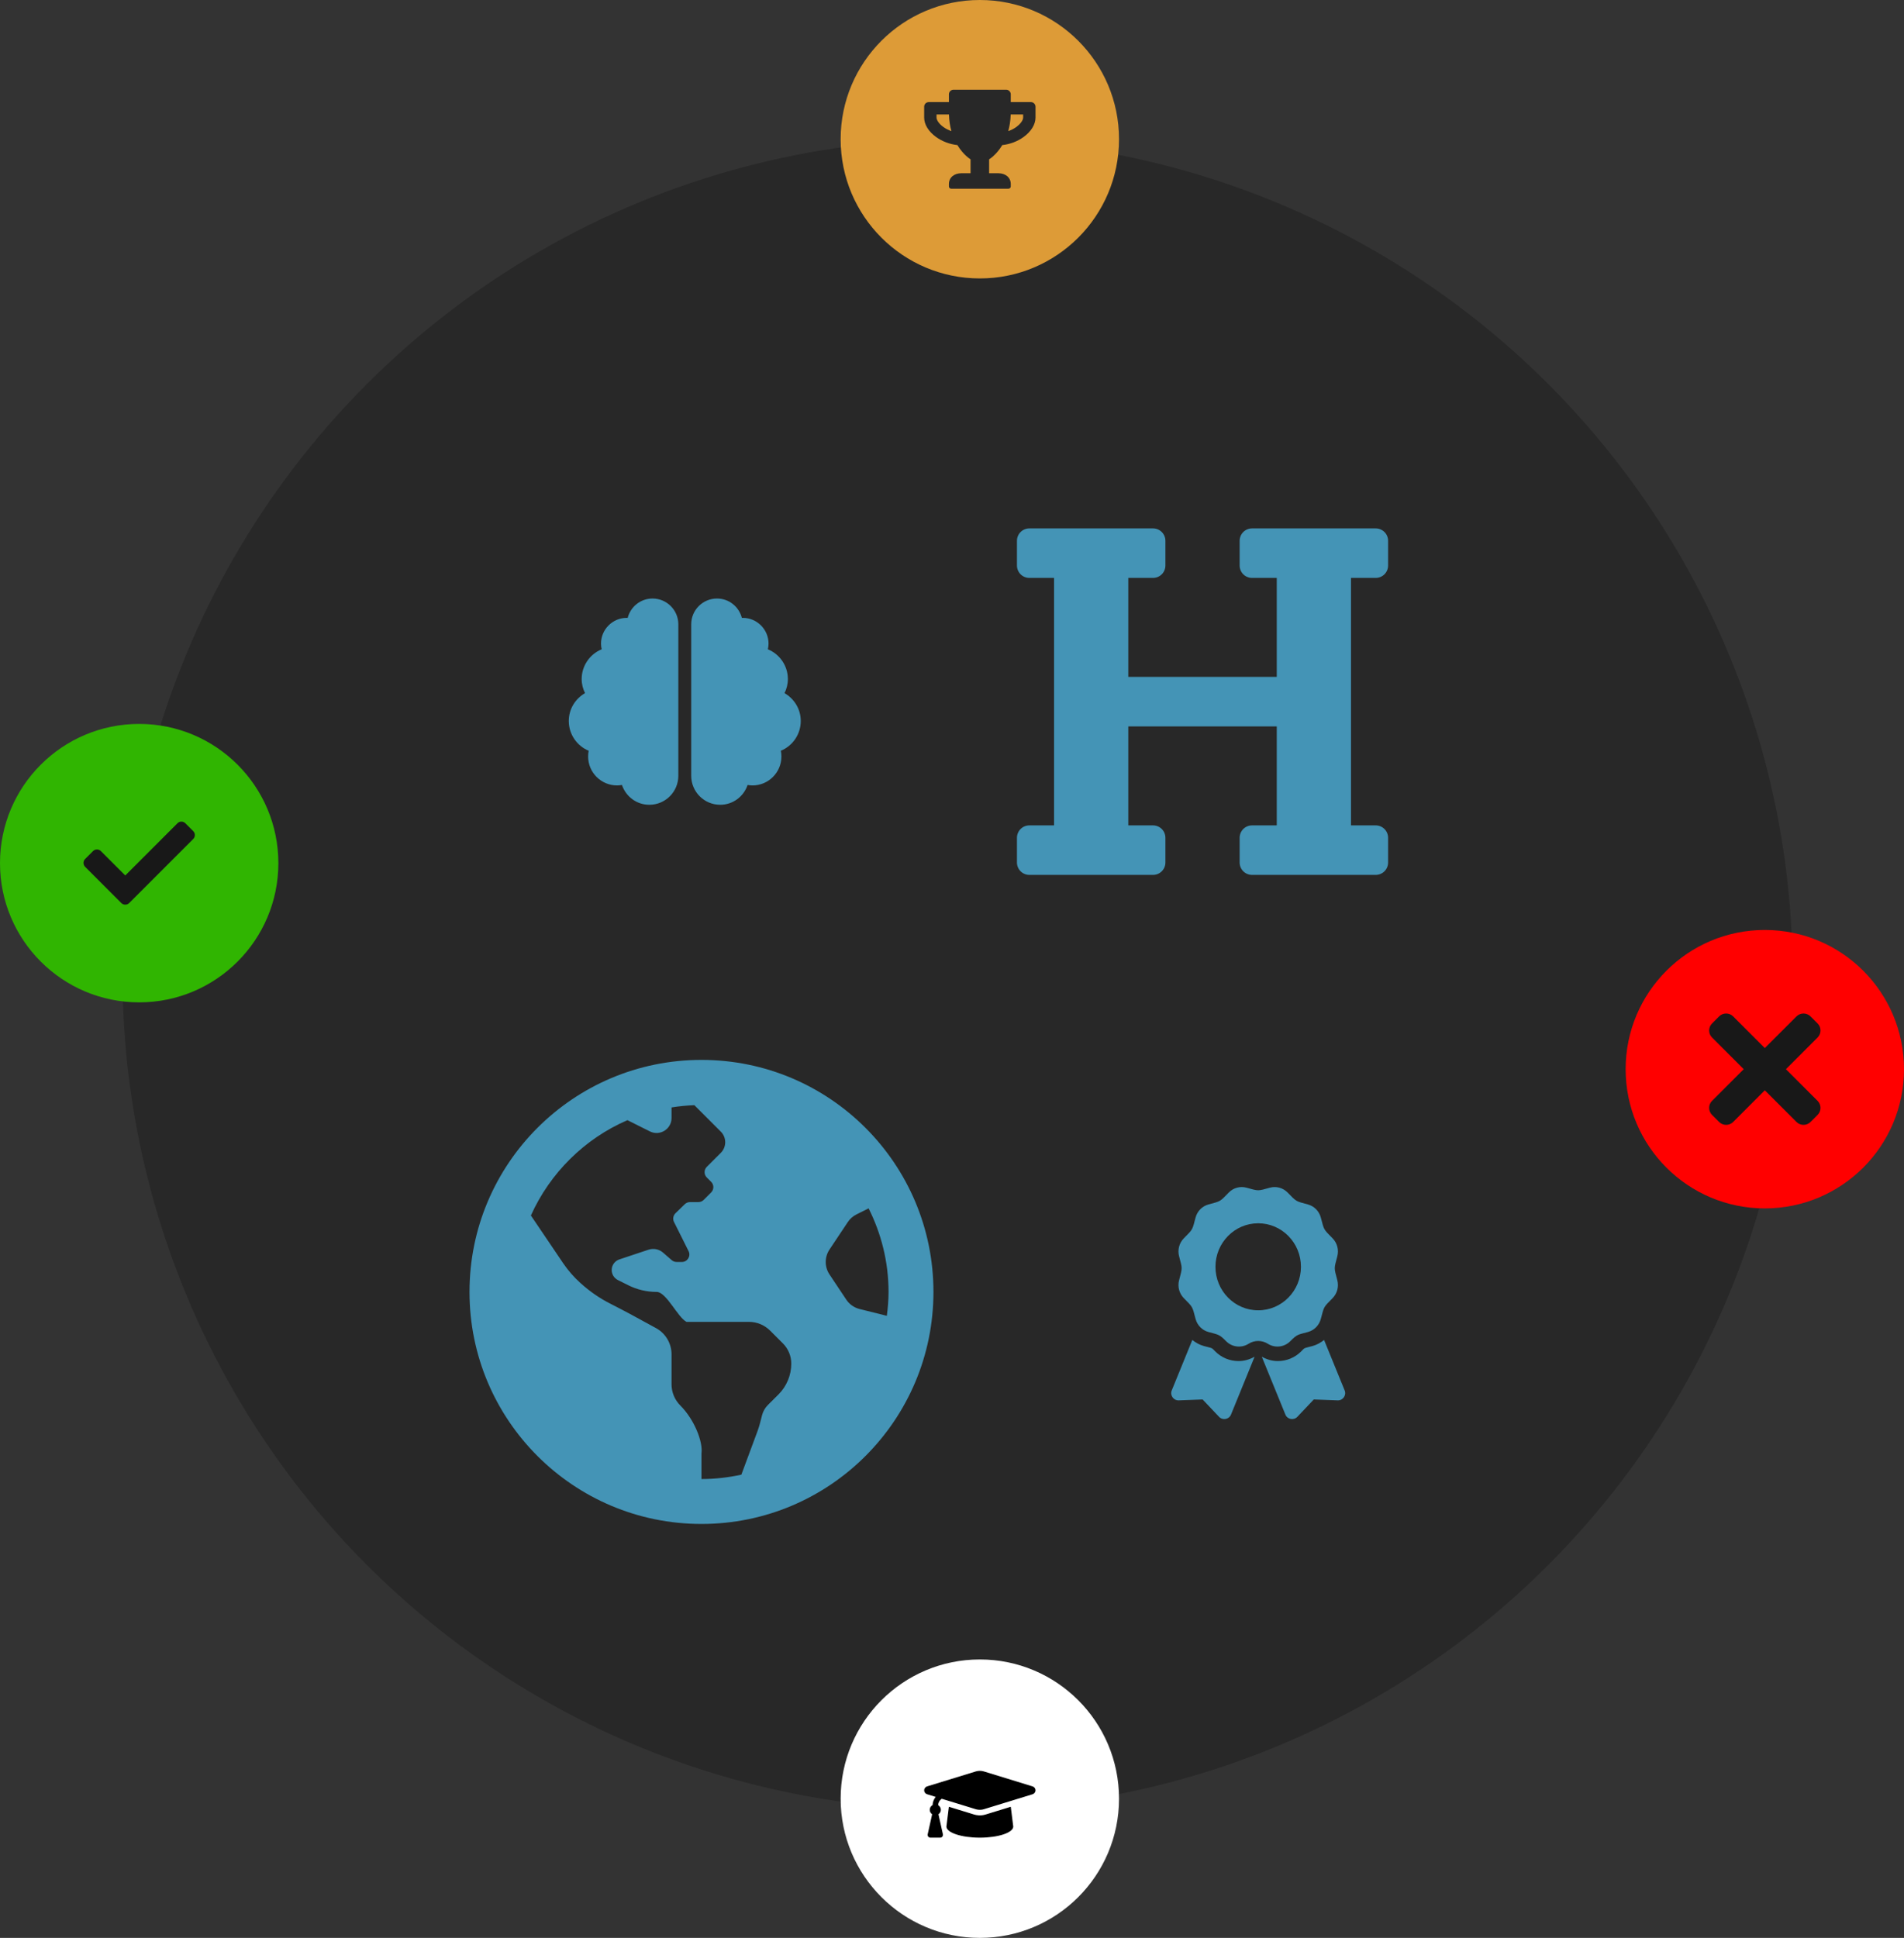 <svg width="342" height="348" viewBox="0 0 342 348" fill="none" xmlns="http://www.w3.org/2000/svg">
<rect x="0" y="0" width="342" height="348" fill="#333333" stroke="none"/>
<circle cx="172" cy="175" r="150" fill="#282828"/>
<path d="M218.279 242.678C217.572 241.97 217.94 242.17 216.235 241.713C215.461 241.506 214.78 241.107 214.165 240.629L210.473 249.682C210.116 250.558 210.783 251.51 211.729 251.475L216.016 251.311L218.966 254.426C219.617 255.113 220.759 254.899 221.116 254.023L225.352 243.637C224.47 244.129 223.491 244.417 222.479 244.417C220.892 244.417 219.401 243.799 218.279 242.678V242.678ZM241.527 249.682L237.835 240.629C237.22 241.108 236.539 241.506 235.765 241.713C234.051 242.172 234.427 241.972 233.721 242.678C232.599 243.799 231.107 244.417 229.52 244.417C228.508 244.417 227.529 244.128 226.647 243.637L230.883 254.023C231.24 254.899 232.383 255.113 233.034 254.426L235.984 251.311L240.271 251.475C241.217 251.51 241.884 250.558 241.527 249.682V249.682ZM231.778 240.836C233.021 239.571 233.164 239.68 234.935 239.197C236.065 238.889 236.949 237.989 237.251 236.839C237.86 234.528 237.702 234.807 239.363 233.116C240.191 232.273 240.514 231.045 240.211 229.895C239.603 227.585 239.602 227.907 240.211 225.595C240.514 224.445 240.191 223.217 239.363 222.374C237.702 220.683 237.86 220.962 237.251 218.651C236.949 217.501 236.065 216.601 234.935 216.293C232.666 215.674 232.939 215.836 231.277 214.144C230.449 213.302 229.242 212.972 228.112 213.28C225.844 213.899 226.16 213.9 223.888 213.28C222.758 212.972 221.551 213.301 220.723 214.144C219.062 215.835 219.336 215.674 217.066 216.293C215.936 216.601 215.052 217.501 214.749 218.651C214.142 220.962 214.299 220.683 212.638 222.374C211.81 223.217 211.486 224.445 211.79 225.595C212.398 227.903 212.398 227.581 211.79 229.894C211.487 231.045 211.81 232.273 212.638 233.116C214.299 234.807 214.141 234.528 214.749 236.839C215.052 237.989 215.936 238.889 217.066 239.197C218.888 239.693 219.023 239.615 220.222 240.836C221.299 241.932 222.976 242.128 224.27 241.31C224.787 240.981 225.388 240.807 226 240.807C226.613 240.807 227.214 240.981 227.731 241.31C229.024 242.128 230.701 241.932 231.778 240.836ZM218.323 227.487C218.323 223.171 221.76 219.673 226 219.673C230.24 219.673 233.677 223.171 233.677 227.487C233.677 231.802 230.24 235.301 226 235.301C221.76 235.301 218.323 231.802 218.323 227.487V227.487Z" fill="#4494B6"/>
<circle cx="317" cy="192" r="25" fill="#FF0000"/>
<path d="M320.791 192L326.477 186.314C327.174 185.616 327.174 184.485 326.477 183.787L325.213 182.523C324.515 181.826 323.384 181.826 322.686 182.523L317 188.209L311.314 182.523C310.616 181.826 309.485 181.826 308.787 182.523L307.523 183.787C306.826 184.485 306.826 185.616 307.523 186.314L313.209 192L307.523 197.686C306.826 198.384 306.826 199.515 307.523 200.213L308.787 201.477C309.485 202.174 310.616 202.174 311.314 201.477L317 195.791L322.686 201.477C323.384 202.174 324.515 202.174 325.213 201.477L326.477 200.213C327.174 199.515 327.174 198.384 326.477 197.686L320.791 192Z" fill="#181818"/>
<circle cx="176" cy="323" r="25" fill="white"/>
<path d="M242.667 103.778V148.222H247.111C247.7 148.222 248.266 148.456 248.682 148.873C249.099 149.29 249.333 149.855 249.333 150.444V154.889C249.333 155.478 249.099 156.043 248.682 156.46C248.266 156.877 247.7 157.111 247.111 157.111H224.889C224.3 157.111 223.734 156.877 223.318 156.46C222.901 156.043 222.667 155.478 222.667 154.889V150.444C222.667 149.855 222.901 149.29 223.318 148.873C223.734 148.456 224.3 148.222 224.889 148.222H229.333V130.444H202.667V148.222H207.111C207.7 148.222 208.266 148.456 208.682 148.873C209.099 149.29 209.333 149.855 209.333 150.444V154.889C209.333 155.478 209.099 156.043 208.682 156.46C208.266 156.877 207.7 157.111 207.111 157.111H184.889C184.3 157.111 183.734 156.877 183.318 156.46C182.901 156.043 182.667 155.478 182.667 154.889V150.444C182.667 149.855 182.901 149.29 183.318 148.873C183.734 148.456 184.3 148.222 184.889 148.222H189.333V103.778H184.889C184.3 103.778 183.734 103.544 183.318 103.127C182.901 102.71 182.667 102.145 182.667 101.556V97.111C182.667 96.522 182.901 95.957 183.318 95.54C183.734 95.123 184.3 94.889 184.889 94.889H207.111C207.7 94.889 208.266 95.123 208.682 95.54C209.099 95.957 209.333 96.522 209.333 97.111V101.556C209.333 102.145 209.099 102.71 208.682 103.127C208.266 103.544 207.7 103.778 207.111 103.778H202.667V121.556H229.333V103.778H224.889C224.3 103.778 223.734 103.544 223.318 103.127C222.901 102.71 222.667 102.145 222.667 101.556V97.111C222.667 96.522 222.901 95.957 223.318 95.54C223.734 95.123 224.3 94.889 224.889 94.889H247.111C247.7 94.889 248.266 95.123 248.682 95.54C249.099 95.957 249.333 96.522 249.333 97.111V101.556C249.333 102.145 249.099 102.71 248.682 103.127C248.266 103.544 247.7 103.778 247.111 103.778H242.667Z" fill="#4494B6"/>
<path d="M185.448 320.788L176.731 318.109C176.256 317.963 175.744 317.963 175.269 318.109L166.552 320.788C165.816 321.013 165.816 321.986 166.552 322.212L168.071 322.679C167.738 323.091 167.533 323.594 167.513 324.145C167.212 324.317 167 324.628 167 325C167 325.337 167.177 325.62 167.433 325.802L166.635 329.392C166.566 329.704 166.803 330 167.123 330H168.876C169.196 330 169.434 329.704 169.365 329.392L168.567 325.802C168.822 325.62 169 325.337 169 325C169 324.638 168.798 324.336 168.51 324.16C168.534 323.691 168.774 323.276 169.157 323.013L175.269 324.891C175.552 324.978 176.095 325.086 176.731 324.891L185.448 322.213C186.184 321.986 186.184 321.014 185.448 320.788V320.788ZM177.025 325.847C176.133 326.12 175.373 325.969 174.975 325.847L170.443 324.454L170 328C170 329.105 172.686 330 176 330C179.314 330 182 329.105 182 328L181.557 324.454L177.025 325.847V325.847Z" fill="black"/>
<path d="M126 190.333C102.988 190.333 84.333 208.988 84.333 232C84.333 255.012 102.988 273.667 126 273.667C149.012 273.667 167.667 255.012 167.667 232C167.667 208.988 149.012 190.333 126 190.333ZM139.826 250.414C139.17 251.066 138.483 251.75 137.925 252.309C137.423 252.813 137.069 253.435 136.889 254.109C136.635 255.059 136.43 256.02 136.087 256.943L133.166 264.814C130.854 265.318 128.461 265.602 126 265.602V261.002C126.284 258.882 124.716 254.91 122.198 252.391C121.19 251.383 120.624 250.016 120.624 248.589V243.211C120.624 241.256 119.57 239.458 117.858 238.512C115.444 237.176 112.01 235.31 109.658 234.125C107.729 233.154 105.945 231.918 104.34 230.471L104.206 230.35C103.058 229.314 102.04 228.144 101.171 226.866C99.595 224.552 97.028 220.747 95.36 218.274C98.799 210.629 104.997 204.49 112.699 201.155L116.733 203.173C118.52 204.067 120.624 202.768 120.624 200.768V198.87C121.966 198.653 123.332 198.515 124.721 198.463L129.476 203.218C130.526 204.268 130.526 205.97 129.476 207.02L128.688 207.806L126.951 209.544C126.427 210.068 126.427 210.92 126.951 211.444L127.739 212.232C128.263 212.756 128.263 213.608 127.739 214.132L126.395 215.476C126.142 215.728 125.8 215.869 125.444 215.869H123.933C123.584 215.869 123.248 216.005 122.996 216.251L121.329 217.872C121.125 218.071 120.989 218.33 120.941 218.611C120.894 218.892 120.937 219.181 121.064 219.436L123.683 224.676C124.13 225.57 123.48 226.622 122.482 226.622H121.534C121.21 226.622 120.898 226.504 120.654 226.293L119.095 224.939C118.742 224.632 118.316 224.423 117.857 224.332C117.399 224.241 116.925 224.27 116.482 224.418L111.245 226.163C110.845 226.297 110.498 226.552 110.251 226.894C110.005 227.236 109.873 227.647 109.873 228.069C109.873 228.83 110.303 229.524 110.983 229.865L112.845 230.795C114.426 231.587 116.17 231.998 117.937 231.998C119.705 231.998 121.733 236.583 123.314 237.375H134.528C135.955 237.375 137.321 237.941 138.33 238.949L140.63 241.249C141.591 242.21 142.131 243.514 142.131 244.873C142.13 245.903 141.927 246.923 141.531 247.873C141.135 248.824 140.556 249.688 139.826 250.414V250.414ZM154.394 235.066C153.421 234.823 152.573 234.226 152.016 233.391L148.996 228.86C148.554 228.198 148.318 227.42 148.318 226.624C148.318 225.828 148.554 225.049 148.996 224.387L152.287 219.451C152.677 218.868 153.211 218.394 153.839 218.082L156.02 216.992C158.292 221.514 159.602 226.602 159.602 232C159.602 233.457 159.478 234.883 159.296 236.291L154.394 235.066Z" fill="#4494B6"/>
<path d="M117.213 107.481C115.05 107.481 113.256 108.964 112.742 110.968C112.685 110.968 112.641 110.954 112.583 110.954C110.03 110.954 107.954 113.03 107.954 115.583C107.954 115.931 107.997 116.271 108.077 116.596C105.964 117.464 104.481 119.533 104.481 121.949C104.481 122.861 104.713 123.707 105.082 124.474C103.346 125.472 102.167 127.324 102.167 129.472C102.167 131.881 103.642 133.95 105.74 134.818C105.675 135.151 105.639 135.491 105.639 135.838C105.639 138.717 107.968 141.046 110.847 141.046C111.144 141.046 111.433 141.01 111.715 140.959C112.41 143.021 114.334 144.519 116.634 144.519C119.513 144.519 121.843 142.189 121.843 139.31V112.111C121.843 109.558 119.766 107.481 117.213 107.481ZM143.833 129.472C143.833 127.324 142.654 125.472 140.918 124.474C141.294 123.707 141.519 122.861 141.519 121.949C141.519 119.533 140.036 117.464 137.923 116.596C137.996 116.271 138.046 115.931 138.046 115.583C138.046 113.03 135.97 110.954 133.417 110.954C133.359 110.954 133.308 110.968 133.258 110.968C132.744 108.964 130.95 107.481 128.787 107.481C126.234 107.481 124.157 109.55 124.157 112.111V139.31C124.157 142.189 126.487 144.519 129.366 144.519C131.666 144.519 133.59 143.021 134.285 140.959C134.567 141.01 134.856 141.046 135.153 141.046C138.032 141.046 140.361 138.717 140.361 135.838C140.361 135.491 140.325 135.151 140.26 134.818C142.358 133.95 143.833 131.881 143.833 129.472Z" fill="#4494B6"/>
<circle cx="176" cy="25" r="25" fill="#DD9B37"/>
<path d="M185.167 18.333H181.556V16.944C181.556 16.483 181.184 16.111 180.722 16.111H171.278C170.816 16.111 170.444 16.483 170.444 16.944V18.333H166.833C166.372 18.333 166 18.705 166 19.167V21.111C166 22.351 166.781 23.625 168.149 24.608C169.243 25.396 170.573 25.896 171.969 26.056C173.059 27.865 174.333 28.611 174.333 28.611V31.111H172.667C171.441 31.111 170.444 31.83 170.444 33.056V33.472C170.444 33.701 170.632 33.889 170.861 33.889H181.139C181.368 33.889 181.556 33.701 181.556 33.472V33.056C181.556 31.83 180.559 31.111 179.333 31.111H177.667V28.611C177.667 28.611 178.941 27.865 180.031 26.056C181.431 25.896 182.76 25.396 183.851 24.608C185.215 23.625 186 22.351 186 21.111V19.167C186 18.705 185.628 18.333 185.167 18.333ZM169.448 22.806C168.601 22.194 168.222 21.514 168.222 21.111V20.556H170.451C170.486 21.688 170.653 22.681 170.896 23.549C170.372 23.368 169.882 23.118 169.448 22.806V22.806ZM183.778 21.111C183.778 21.67 183.163 22.365 182.552 22.806C182.118 23.118 181.625 23.368 181.101 23.549C181.344 22.681 181.51 21.688 181.545 20.556H183.778V21.111Z" fill="#282828"/>
<circle cx="25" cy="155" r="25" fill="#30B501"/>
<path d="M21.793 162.164L15.293 155.664C14.902 155.274 14.902 154.641 15.293 154.25L16.707 152.836C17.098 152.445 17.731 152.445 18.121 152.836L22.5 157.214L31.879 147.836C32.269 147.445 32.902 147.445 33.293 147.836L34.707 149.25C35.098 149.64 35.098 150.274 34.707 150.664L23.207 162.164C22.817 162.555 22.183 162.555 21.793 162.164V162.164Z" fill="#181818"/>
</svg>
